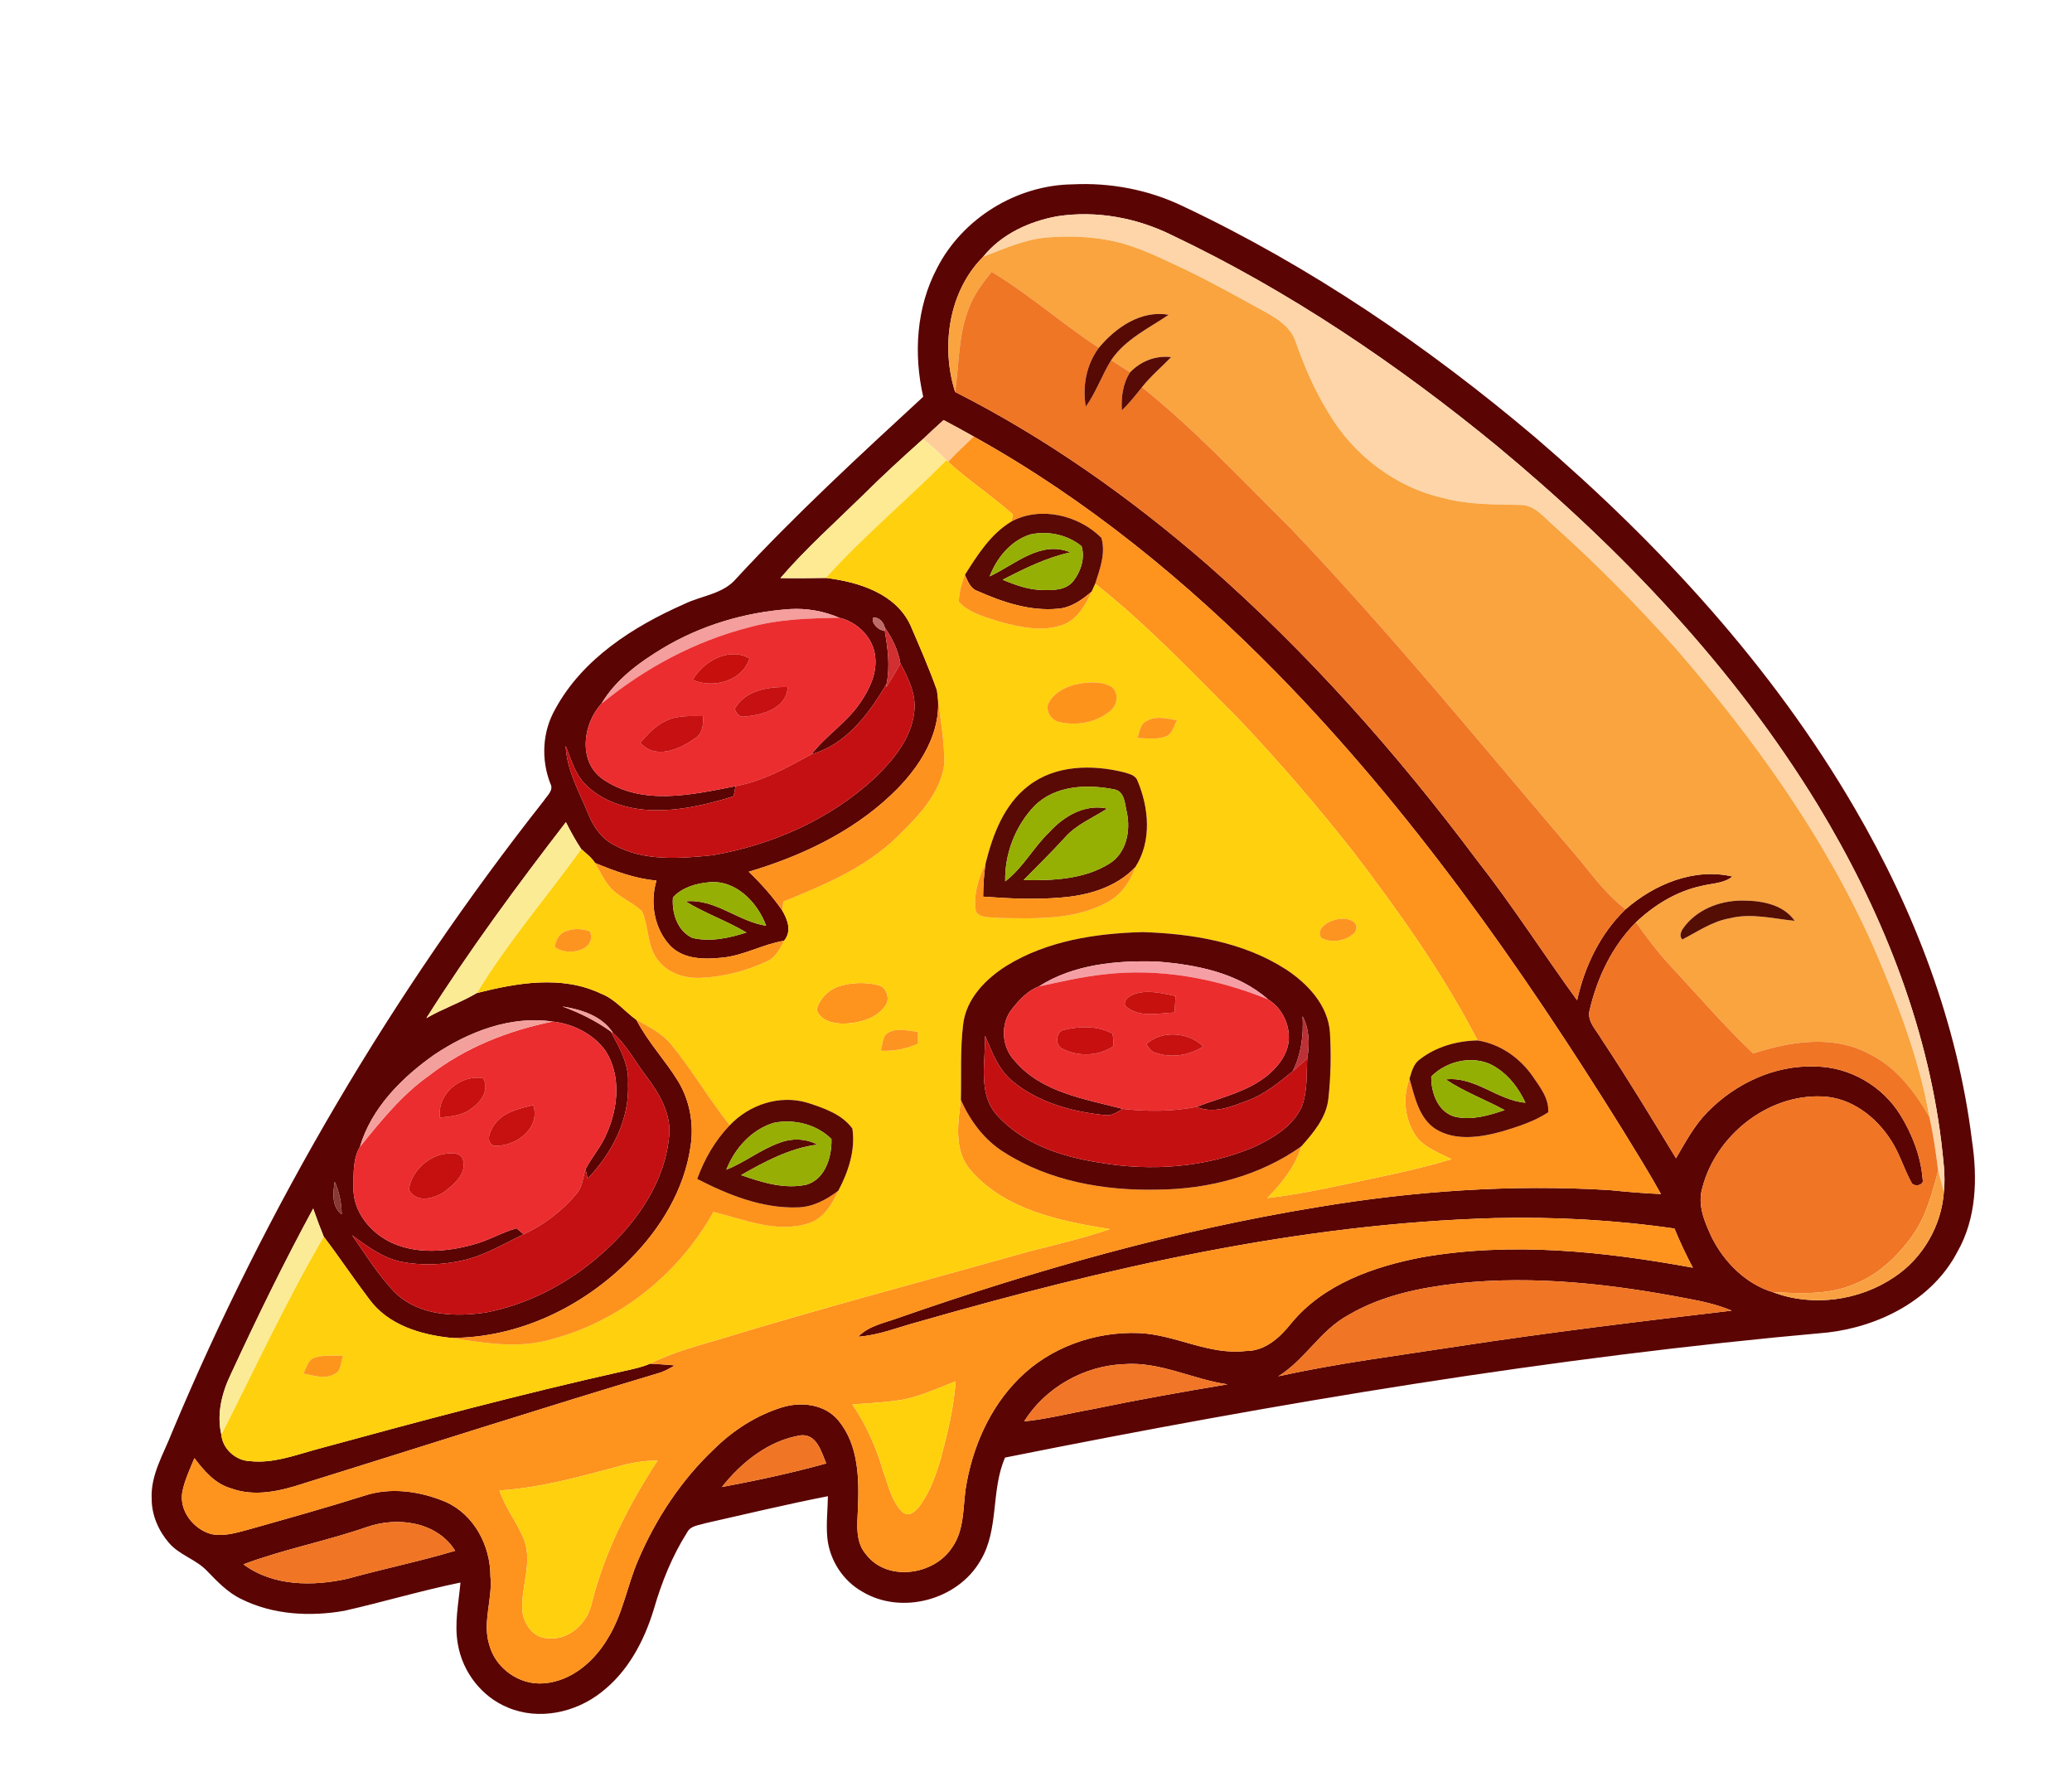<?xml version="1.0" encoding="UTF-8" ?>
<!DOCTYPE svg PUBLIC "-//W3C//DTD SVG 1.1//EN" "http://www.w3.org/Graphics/SVG/1.1/DTD/svg11.dtd">
<svg width="564pt" height="481pt" viewBox="0 0 564 481" version="1.1" xmlns="http://www.w3.org/2000/svg">
<g id="#ffa920ff">
</g>
<g id="#5a0403ff">
<path fill="#5a0403" opacity="1.00" d=" M 255.05 73.02 C 261.97 59.43 276.73 50.37 291.96 50.18 C 302.25 49.66 312.66 51.64 321.95 56.11 C 356.68 72.50 388.66 94.31 417.93 119.09 C 451.73 148.11 482.42 181.41 504.89 220.07 C 521.08 247.84 532.84 278.51 536.78 310.53 C 538.30 320.69 538.02 331.62 532.80 340.75 C 526.03 353.77 511.60 361.08 497.48 362.71 C 422.22 369.40 347.62 381.92 273.58 396.75 C 269.64 405.74 272.03 416.32 266.85 424.84 C 260.68 435.53 245.38 439.64 234.75 433.27 C 229.47 430.31 225.84 424.70 225.21 418.69 C 224.83 414.89 225.30 411.07 225.36 407.27 C 214.14 409.45 203.03 412.15 191.87 414.65 C 190.19 415.20 188.00 415.29 187.08 417.05 C 182.98 423.50 180.10 430.68 177.98 438.00 C 175.37 446.63 170.93 455.06 163.66 460.65 C 156.65 466.20 146.62 468.35 138.24 464.79 C 131.13 461.90 125.91 455.11 124.64 447.59 C 123.61 441.99 124.84 436.35 125.34 430.77 C 114.73 432.94 104.35 436.05 93.79 438.45 C 84.43 440.10 74.34 439.57 65.72 435.28 C 62.01 433.52 59.16 430.51 56.36 427.61 C 53.37 424.46 48.88 423.31 46.02 420.01 C 43.16 416.70 41.28 412.42 41.29 408.01 C 40.94 401.47 44.56 395.74 46.84 389.85 C 72.59 328.35 106.73 270.39 147.99 218.01 C 148.91 216.56 150.83 215.13 149.79 213.25 C 147.26 206.71 147.62 199.19 151.11 193.07 C 158.54 179.33 172.38 170.53 186.31 164.39 C 191.02 162.10 196.90 161.71 200.44 157.45 C 216.50 140.08 233.92 124.03 251.30 108.00 C 248.64 96.34 249.42 83.70 255.05 73.02 M 287.86 58.86 C 280.20 60.23 272.58 63.72 267.62 69.89 C 258.25 79.23 256.04 94.34 259.99 106.69 C 284.74 119.23 307.56 135.38 328.49 153.56 C 355.88 177.54 380.17 204.91 401.95 234.04 C 411.63 246.37 420.08 259.61 429.29 272.28 C 431.34 263.01 435.57 254.17 442.46 247.53 C 450.29 240.69 461.12 236.15 471.58 238.59 C 469.17 240.53 465.96 240.43 463.11 241.16 C 456.35 242.62 450.29 246.34 445.31 251.06 C 438.87 257.51 434.82 265.98 432.74 274.79 C 431.80 277.96 434.61 280.46 436.02 283.00 C 443.05 293.57 449.61 304.44 456.21 315.28 C 458.77 310.92 461.17 306.38 464.74 302.74 C 472.32 294.96 483.05 289.88 494.04 290.31 C 503.42 290.34 512.52 295.65 517.37 303.65 C 520.58 308.89 522.86 314.86 523.35 321.01 C 523.89 322.72 520.76 323.25 520.24 321.77 C 518.20 318.05 517.05 313.89 514.70 310.34 C 510.62 303.95 503.83 298.74 496.03 298.46 C 481.16 297.79 467.04 309.10 463.37 323.34 C 461.96 328.04 464.05 332.79 466.03 336.99 C 469.43 343.67 475.30 349.54 482.58 351.73 C 493.33 355.83 506.12 354.07 515.62 347.63 C 523.37 342.50 528.50 333.65 529.13 324.38 C 529.62 319.88 528.90 315.39 528.44 310.92 C 524.42 278.26 511.82 247.14 494.83 219.14 C 471.94 181.63 441.24 149.42 407.54 121.45 C 380.31 99.09 350.86 79.17 318.99 64.01 C 309.44 59.28 298.44 57.24 287.86 58.86 M 251.24 119.52 C 245.66 124.50 240.15 129.56 234.84 134.84 C 227.28 142.24 219.35 149.32 212.43 157.35 C 216.55 157.42 220.67 157.37 224.79 157.31 C 233.62 158.38 243.81 161.49 247.84 170.23 C 250.35 176.06 252.90 181.90 255.03 187.87 C 256.99 199.00 250.22 209.20 242.48 216.46 C 231.67 226.64 217.93 233.10 203.81 237.29 C 207.16 240.50 210.25 243.96 212.90 247.78 C 214.41 250.36 215.59 253.47 213.43 256.07 C 207.72 257.00 202.58 260.04 196.80 260.65 C 191.92 261.18 186.22 261.25 182.50 257.50 C 178.10 252.88 176.86 245.73 178.69 239.71 C 172.85 239.15 167.33 237.13 161.96 234.89 C 161.00 233.37 159.52 232.30 158.21 231.11 C 156.65 228.77 155.31 226.30 154.04 223.79 C 140.72 241.09 127.72 258.68 116.05 277.15 C 120.46 274.56 125.37 272.92 129.76 270.32 C 140.73 267.54 152.87 265.38 163.54 270.44 C 167.41 271.90 169.97 275.27 173.24 277.62 C 176.35 283.66 181.10 288.62 184.63 294.39 C 187.77 299.62 188.92 305.99 187.98 312.00 C 186.31 323.72 179.88 334.33 171.64 342.63 C 158.89 355.65 141.17 364.24 122.76 364.17 C 114.43 363.31 105.58 360.65 100.45 353.56 C 96.22 347.99 92.34 342.16 88.11 336.59 C 87.08 334.07 86.14 331.53 85.25 328.96 C 77.27 343.66 69.94 358.70 62.92 373.87 C 60.44 378.97 58.92 384.83 60.25 390.48 C 60.55 394.37 64.18 397.60 68.05 397.72 C 74.12 398.39 79.93 396.25 85.68 394.64 C 113.64 387.00 141.65 379.49 169.95 373.18 C 172.32 372.65 174.72 372.17 176.95 371.19 C 179.20 371.34 181.44 371.43 183.68 371.67 C 182.42 372.41 181.14 373.13 179.76 373.61 C 147.29 383.33 115.02 393.72 82.66 403.79 C 76.32 405.88 69.32 407.53 62.82 405.11 C 58.50 403.87 55.53 400.34 52.92 396.91 C 51.69 399.89 50.30 402.84 49.64 406.02 C 48.68 411.13 52.58 416.18 57.39 417.55 C 60.76 418.30 64.16 417.29 67.40 416.41 C 78.00 413.42 88.62 410.46 99.12 407.15 C 106.35 404.73 114.37 405.91 121.27 408.80 C 129.05 412.24 133.48 420.71 133.49 429.01 C 134.14 435.29 131.22 441.60 133.20 447.79 C 134.92 454.18 141.43 458.76 148.03 458.20 C 155.67 457.63 161.95 452.05 165.63 445.65 C 169.56 439.19 170.73 431.58 173.69 424.70 C 178.52 413.38 185.44 402.87 194.41 394.40 C 199.59 389.29 205.92 385.23 212.90 383.07 C 218.18 381.46 224.61 382.22 228.27 386.73 C 233.78 393.44 233.87 402.72 233.51 410.97 C 233.33 415.10 232.81 419.83 235.79 423.17 C 241.58 430.66 254.30 428.77 259.18 421.20 C 262.42 416.61 262.12 410.76 262.82 405.44 C 264.55 394.29 269.25 383.34 277.30 375.29 C 285.79 366.74 298.07 362.38 310.03 362.86 C 319.94 363.27 328.99 368.92 339.06 367.75 C 344.23 367.82 348.32 364.15 351.35 360.35 C 360.13 349.56 373.98 344.72 387.23 342.21 C 411.64 337.97 436.62 340.65 460.80 345.07 C 458.96 341.60 457.28 338.04 455.79 334.41 C 439.65 332.07 423.31 331.19 407.01 331.56 C 353.55 333.05 301.06 345.14 249.86 359.84 C 244.47 361.28 239.22 363.46 233.60 363.85 C 236.54 360.82 240.83 360.11 244.62 358.70 C 281.84 345.72 319.92 334.89 358.87 328.54 C 384.99 324.18 411.58 322.33 438.04 323.94 C 442.72 324.40 447.41 324.84 452.11 325.01 C 448.79 319.03 445.17 313.23 441.59 307.40 C 414.17 263.33 384.10 220.49 347.68 183.32 C 323.15 158.34 295.75 135.88 265.07 118.84 C 262.36 117.28 259.59 115.81 256.84 114.34 C 254.95 116.04 253.08 117.77 251.24 119.52 M 180.42 176.44 C 173.97 180.33 167.61 184.96 163.71 191.56 C 158.66 197.02 157.28 207.21 163.98 212.00 C 174.69 219.48 188.38 216.33 200.22 213.99 C 200.09 214.68 199.82 216.06 199.69 216.75 C 192.17 219.09 184.33 220.93 176.40 220.47 C 170.22 220.07 163.89 218.05 159.44 213.59 C 156.51 210.73 155.47 206.66 153.97 202.99 C 154.27 209.74 157.72 215.65 160.21 221.75 C 161.56 225.11 163.77 228.24 167.05 229.95 C 175.19 234.51 184.99 233.71 193.93 232.80 C 210.10 230.03 225.82 223.09 237.95 211.92 C 243.01 207.04 248.01 201.17 248.84 193.91 C 249.51 189.12 247.26 184.65 245.08 180.56 C 244.50 177.00 242.87 173.70 240.82 170.77 C 240.59 169.38 239.06 167.76 237.59 168.19 C 237.24 169.82 239.25 171.67 240.83 171.71 C 241.64 176.48 242.32 181.30 241.33 186.12 C 236.60 194.23 230.35 202.65 220.89 205.31 C 224.87 200.18 230.56 196.64 234.20 191.22 C 236.64 187.64 238.68 183.44 238.26 178.99 C 237.86 173.75 233.50 169.32 228.49 168.16 C 224.24 166.35 219.59 165.50 214.97 165.79 C 202.84 166.63 190.87 170.18 180.42 176.44 M 183.18 244.29 C 182.82 248.50 184.40 253.45 188.49 255.31 C 193.40 256.46 198.48 255.33 203.19 253.83 C 197.84 250.65 191.90 248.61 186.60 245.35 C 194.67 244.55 200.87 250.82 208.54 251.99 C 206.23 245.65 200.30 239.45 193.04 240.15 C 189.49 240.46 185.62 241.56 183.18 244.29 M 153.05 273.95 C 157.72 275.64 162.18 277.85 166.23 280.74 C 168.61 285.16 171.30 289.76 170.95 294.98 C 171.41 304.74 166.53 313.93 159.96 320.84 C 159.81 320.20 159.53 318.91 159.38 318.26 C 161.16 314.84 163.83 311.92 165.25 308.29 C 168.29 301.37 169.06 292.69 164.86 286.08 C 161.55 281.46 155.98 278.66 150.40 278.07 C 138.98 276.39 127.52 280.85 118.16 287.13 C 109.37 293.34 101.10 301.58 97.98 312.15 C 96.04 315.39 96.26 319.41 96.21 323.05 C 95.97 329.74 100.84 335.62 106.69 338.31 C 113.57 341.43 121.56 340.76 128.68 338.81 C 132.82 337.77 136.51 335.47 140.61 334.34 C 141.09 334.75 142.05 335.57 142.53 335.98 C 137.13 338.56 131.92 341.75 126.02 343.07 C 120.57 344.30 114.85 344.54 109.36 343.48 C 104.23 342.47 99.98 339.25 95.85 336.25 C 99.66 341.68 103.15 347.44 107.86 352.16 C 114.37 358.19 123.96 358.49 132.26 357.26 C 143.17 355.18 153.39 349.97 161.91 342.91 C 172.20 334.38 180.97 322.69 182.17 309.00 C 182.66 303.00 179.43 297.63 175.98 293.02 C 172.92 289.10 170.64 284.49 166.87 281.18 C 163.86 276.50 158.25 274.80 153.05 273.95 M 91.10 321.65 C 90.64 324.79 90.22 328.33 93.01 330.56 C 92.99 327.48 92.36 324.45 91.10 321.65 M 366.99 357.98 C 359.42 362.08 355.24 370.12 347.96 374.63 C 364.09 371.07 380.52 369.01 396.83 366.48 C 421.61 362.69 446.50 359.67 471.39 356.76 C 467.56 355.16 463.50 354.23 459.43 353.49 C 438.94 349.54 417.92 347.11 397.07 349.30 C 386.67 350.48 376.11 352.59 366.99 357.98 M 278.78 386.91 C 285.12 386.26 291.31 384.65 297.57 383.54 C 309.70 381.02 321.90 378.85 334.12 376.82 C 324.62 375.46 315.72 370.56 305.94 371.32 C 295.11 371.75 284.54 377.67 278.78 386.91 M 196.50 404.77 C 206.04 402.98 215.55 400.95 224.90 398.35 C 223.57 395.22 222.37 390.32 218.00 390.69 C 209.28 392.07 201.86 397.99 196.50 404.77 M 99.78 415.69 C 88.74 419.51 77.20 421.72 66.26 425.81 C 74.35 431.83 85.21 431.83 94.65 429.72 C 104.36 427.02 114.25 425.01 123.90 422.12 C 118.89 414.14 108.09 412.75 99.78 415.69 Z" />
</g>
<g id="#fdd5a9ff">
<path fill="#fdd5a9" opacity="1.00" d=" M 287.86 58.86 C 298.44 57.24 309.44 59.28 318.99 64.01 C 350.86 79.17 380.31 99.09 407.54 121.45 C 441.24 149.42 471.94 181.63 494.83 219.14 C 511.82 247.14 524.42 278.26 528.44 310.92 C 528.90 315.39 529.62 319.88 529.13 324.38 C 528.63 322.45 528.03 320.55 527.56 318.63 C 526.96 313.73 526.26 308.84 525.17 304.03 C 522.33 287.79 516.27 272.36 509.77 257.30 C 496.54 227.69 477.43 201.14 456.30 176.70 C 445.78 164.92 434.68 153.63 422.91 143.10 C 420.27 140.82 417.81 137.50 414.00 137.45 C 407.06 137.26 400.02 137.47 393.24 135.65 C 380.02 132.79 368.44 123.96 361.61 112.36 C 357.90 106.39 355.11 99.92 352.77 93.30 C 351.62 89.41 348.19 87.02 344.83 85.16 C 337.70 81.25 330.62 77.25 323.31 73.70 C 316.80 70.68 310.35 67.30 303.30 65.70 C 297.30 64.36 291.08 64.17 284.96 64.65 C 278.87 65.15 273.26 67.76 267.62 69.89 C 272.58 63.72 280.20 60.23 287.86 58.86 Z" />
</g>
<g id="#f9a43fff">
<path fill="#f9a43f" opacity="1.00" d=" M 267.62 69.89 C 273.26 67.76 278.87 65.15 284.96 64.65 C 291.08 64.17 297.30 64.36 303.30 65.70 C 310.35 67.30 316.80 70.68 323.31 73.70 C 330.62 77.25 337.70 81.25 344.83 85.16 C 348.19 87.02 351.62 89.41 352.77 93.30 C 355.11 99.92 357.90 106.39 361.61 112.36 C 368.44 123.96 380.02 132.79 393.24 135.65 C 400.02 137.47 407.06 137.26 414.00 137.45 C 417.81 137.50 420.27 140.82 422.91 143.10 C 434.68 153.63 445.78 164.92 456.30 176.70 C 477.43 201.14 496.54 227.69 509.77 257.30 C 516.27 272.36 522.33 287.79 525.17 304.03 C 521.22 297.19 516.25 290.54 508.99 286.98 C 499.17 281.57 487.40 283.45 477.22 286.75 C 469.33 279.31 462.28 271.05 454.88 263.12 C 451.38 259.36 448.25 255.27 445.31 251.06 C 450.29 246.34 456.35 242.62 463.11 241.16 C 465.96 240.43 469.17 240.53 471.58 238.59 C 461.12 236.15 450.29 240.69 442.46 247.53 C 437.78 243.85 434.07 239.19 430.42 234.55 C 404.17 203.86 378.70 172.45 350.77 143.25 C 337.74 130.36 325.17 116.87 310.85 105.39 C 313.21 102.40 316.15 99.94 318.79 97.21 C 314.57 96.72 310.54 98.31 307.61 101.34 C 305.88 100.25 304.16 99.15 302.46 98.04 C 306.30 92.35 312.61 89.41 318.12 85.68 C 310.56 84.37 303.71 89.14 299.10 94.67 C 289.13 88.13 280.16 80.16 269.93 73.98 C 267.51 77.01 265.10 80.13 263.75 83.80 C 260.82 91.08 261.09 99.04 259.99 106.69 C 256.04 94.34 258.25 79.23 267.62 69.89 M 458.78 251.86 C 457.93 252.91 456.79 254.48 457.92 255.74 C 462.12 253.57 466.11 250.76 470.87 249.95 C 476.73 248.48 482.66 250.07 488.51 250.65 C 485.54 246.35 479.93 245.22 475.03 245.15 C 469.00 244.94 462.67 247.09 458.78 251.86 Z" />
</g>
<g id="#ef7625ff">
<path fill="#ef7625" opacity="1.00" d=" M 269.93 73.98 C 280.16 80.16 289.13 88.13 299.10 94.67 C 295.69 99.26 294.60 105.12 295.55 110.71 C 298.36 106.77 299.93 102.15 302.46 98.04 C 304.16 99.15 305.88 100.25 307.61 101.34 C 305.62 104.42 305.16 108.12 305.36 111.72 C 307.37 109.78 309.12 107.59 310.85 105.39 C 325.17 116.87 337.74 130.36 350.77 143.25 C 378.70 172.45 404.17 203.86 430.42 234.55 C 434.07 239.19 437.78 243.85 442.46 247.53 C 435.57 254.17 431.34 263.01 429.29 272.28 C 420.08 259.61 411.63 246.37 401.95 234.04 C 380.17 204.91 355.88 177.54 328.49 153.56 C 307.56 135.38 284.74 119.23 259.99 106.69 C 261.09 99.04 260.82 91.08 263.75 83.80 C 265.10 80.13 267.51 77.01 269.93 73.98 Z" />
</g>
<g id="#570a04ff">
<path fill="#570a04" opacity="1.00" d=" M 299.10 94.67 C 303.71 89.14 310.56 84.37 318.12 85.68 C 312.61 89.41 306.30 92.35 302.46 98.04 C 299.93 102.15 298.36 106.77 295.55 110.71 C 294.60 105.12 295.69 99.26 299.10 94.67 Z" />
</g>
<g id="#580a06ff">
<path fill="#580a06" opacity="1.00" d=" M 307.61 101.34 C 310.54 98.31 314.57 96.72 318.79 97.21 C 316.15 99.94 313.21 102.40 310.85 105.39 C 309.12 107.59 307.37 109.78 305.36 111.72 C 305.16 108.12 305.62 104.42 307.61 101.34 Z" />
</g>
<g id="#fecd99ff">
<path fill="#fecd99" opacity="1.00" d=" M 251.24 119.52 C 253.08 117.77 254.95 116.04 256.84 114.34 C 259.59 115.81 262.36 117.28 265.07 118.84 C 262.68 121.08 260.33 123.35 258.07 125.71 L 257.62 125.27 C 255.63 123.21 253.50 121.28 251.24 119.52 Z" />
</g>
<g id="#fe931eff">
<path fill="#fe931e" opacity="1.00" d=" M 265.07 118.84 C 295.75 135.88 323.15 158.34 347.68 183.32 C 384.10 220.49 414.17 263.33 441.59 307.40 C 445.17 313.23 448.79 319.03 452.11 325.01 C 447.41 324.84 442.72 324.40 438.04 323.94 C 411.58 322.33 384.99 324.18 358.87 328.54 C 319.92 334.89 281.84 345.72 244.62 358.70 C 240.83 360.11 236.54 360.82 233.60 363.85 C 239.22 363.46 244.47 361.28 249.86 359.84 C 301.06 345.14 353.55 333.05 407.01 331.56 C 423.31 331.19 439.65 332.07 455.79 334.41 C 457.28 338.04 458.96 341.60 460.80 345.07 C 436.62 340.65 411.64 337.97 387.23 342.21 C 373.98 344.72 360.13 349.56 351.35 360.35 C 348.32 364.15 344.23 367.82 339.06 367.75 C 328.99 368.92 319.94 363.27 310.03 362.86 C 298.07 362.38 285.79 366.74 277.30 375.29 C 269.25 383.34 264.55 394.29 262.82 405.44 C 262.12 410.76 262.42 416.61 259.18 421.20 C 254.30 428.77 241.58 430.66 235.79 423.17 C 232.81 419.83 233.33 415.10 233.51 410.97 C 233.87 402.72 233.78 393.44 228.27 386.73 C 224.61 382.22 218.18 381.46 212.90 383.07 C 205.92 385.23 199.59 389.29 194.41 394.40 C 185.44 402.87 178.52 413.38 173.69 424.70 C 170.73 431.58 169.56 439.19 165.63 445.65 C 161.95 452.05 155.67 457.63 148.03 458.20 C 141.43 458.76 134.92 454.18 133.20 447.79 C 131.22 441.60 134.14 435.29 133.49 429.01 C 133.48 420.71 129.05 412.24 121.27 408.80 C 114.37 405.91 106.35 404.73 99.12 407.15 C 88.62 410.46 78.00 413.42 67.40 416.41 C 64.16 417.29 60.76 418.30 57.39 417.55 C 52.58 416.18 48.68 411.13 49.64 406.02 C 50.30 402.84 51.69 399.89 52.92 396.91 C 55.53 400.34 58.50 403.87 62.82 405.11 C 69.32 407.53 76.32 405.88 82.66 403.79 C 115.02 393.72 147.29 383.33 179.76 373.61 C 181.14 373.13 182.42 372.41 183.68 371.67 C 181.44 371.43 179.20 371.34 176.95 371.19 C 182.88 368.21 189.29 366.47 195.63 364.62 C 223.48 356.09 251.65 348.67 279.68 340.76 C 287.19 338.82 294.77 337.07 302.12 334.57 C 288.66 332.41 273.75 329.44 264.34 318.68 C 259.56 313.40 260.73 305.88 261.55 299.43 C 264.12 305.12 267.96 310.35 273.34 313.67 C 285.64 321.53 300.62 324.15 315.03 323.82 C 328.84 323.73 342.88 320.11 354.23 312.04 C 352.56 317.57 348.92 322.07 344.94 326.12 C 355.76 324.86 366.36 322.27 377.02 320.06 C 383.11 318.79 389.17 317.32 395.14 315.53 C 391.97 313.92 388.45 312.67 386.00 310.00 C 382.40 305.43 381.61 299.01 383.67 293.61 C 385.08 298.49 386.16 304.25 390.70 307.28 C 396.17 310.69 403.05 309.59 408.94 307.96 C 413.24 306.66 417.62 305.26 421.42 302.78 C 421.71 299.00 419.13 295.82 417.13 292.87 C 413.62 287.88 408.28 284.15 402.19 283.21 C 392.89 265.10 380.98 248.47 368.70 232.29 C 358.78 219.64 348.28 207.44 337.23 195.77 C 324.58 183.08 312.22 170.00 298.11 158.89 C 299.40 154.93 301.04 150.52 299.79 146.38 C 293.59 140.22 283.23 137.69 275.28 141.97 C 275.40 141.50 275.62 140.56 275.74 140.08 C 270.08 135.01 263.68 130.83 258.07 125.71 C 260.33 123.35 262.68 121.08 265.07 118.84 M 245.00 381.11 C 240.70 381.80 236.34 381.93 232.01 382.30 C 235.85 387.86 238.54 394.10 240.43 400.57 C 241.82 404.32 242.65 408.59 245.57 411.52 C 247.47 413.25 249.49 411.13 250.59 409.58 C 253.23 405.83 254.79 401.45 256.07 397.08 C 257.93 390.17 259.63 383.17 260.13 376.01 C 255.15 377.89 250.29 380.24 245.00 381.11 M 168.19 399.20 C 157.59 402.04 146.96 405.02 135.95 405.69 C 137.56 410.56 140.91 414.58 142.74 419.34 C 144.97 425.72 141.64 432.29 142.21 438.79 C 142.71 442.26 145.25 445.90 149.09 445.92 C 154.97 446.60 160.03 441.71 161.13 436.19 C 164.62 422.32 171.21 409.48 179.00 397.56 C 175.33 397.56 171.70 398.18 168.19 399.20 Z" />
<path fill="#fe931e" opacity="1.00" d=" M 228.37 268.47 C 231.73 267.44 235.40 267.29 238.83 268.09 C 241.31 268.52 242.49 271.95 240.91 273.88 C 238.45 277.27 233.99 278.45 230.00 278.63 C 227.09 278.67 223.33 278.02 222.30 274.84 C 223.05 271.86 225.49 269.45 228.37 268.47 Z" />
</g>
<g id="#fdea93ff">
<path fill="#fdea93" opacity="1.00" d=" M 234.84 134.84 C 240.15 129.56 245.66 124.50 251.24 119.52 C 253.50 121.28 255.63 123.21 257.62 125.27 C 246.86 136.13 235.04 145.94 224.79 157.31 C 220.67 157.37 216.55 157.42 212.43 157.35 C 219.35 149.32 227.28 142.24 234.84 134.84 Z" />
</g>
<g id="#ffd00eff">
<path fill="#ffd00e" opacity="1.00" d=" M 257.62 125.27 L 258.07 125.71 C 263.68 130.83 270.08 135.01 275.74 140.08 C 275.62 140.56 275.40 141.50 275.28 141.97 C 269.65 145.37 266.08 151.05 262.65 156.47 C 261.76 158.82 261.06 161.29 260.99 163.81 C 263.83 166.84 268.03 167.92 271.85 169.16 C 277.43 170.68 283.54 172.11 289.19 170.12 C 293.24 168.68 295.46 164.73 297.14 161.03 C 297.38 160.50 297.87 159.43 298.11 158.89 C 312.22 170.00 324.58 183.08 337.23 195.77 C 348.28 207.44 358.78 219.64 368.70 232.29 C 380.98 248.47 392.89 265.10 402.19 283.21 C 396.58 283.31 390.89 284.91 386.43 288.39 C 384.74 289.61 384.25 291.73 383.67 293.61 C 381.61 299.01 382.40 305.43 386.00 310.00 C 388.45 312.67 391.97 313.92 395.14 315.53 C 389.17 317.32 383.11 318.79 377.02 320.06 C 366.36 322.27 355.76 324.86 344.94 326.12 C 348.92 322.07 352.56 317.57 354.23 312.04 C 357.56 308.27 361.09 304.15 361.60 298.92 C 362.25 292.98 362.36 286.96 362.01 280.99 C 361.46 273.61 355.97 267.78 350.07 263.89 C 338.52 256.44 324.51 254.13 310.99 253.72 C 298.22 254.06 284.98 256.09 273.94 262.91 C 268.25 266.51 262.93 271.94 262.16 278.94 C 261.34 285.73 261.71 292.60 261.55 299.43 C 260.73 305.88 259.56 313.40 264.34 318.68 C 273.75 329.44 288.66 332.41 302.12 334.57 C 294.77 337.07 287.19 338.82 279.68 340.76 C 251.65 348.67 223.48 356.09 195.63 364.62 C 189.29 366.47 182.88 368.21 176.95 371.19 C 174.72 372.17 172.32 372.65 169.95 373.18 C 141.65 379.49 113.64 387.00 85.68 394.64 C 79.93 396.25 74.12 398.39 68.05 397.72 C 64.18 397.60 60.55 394.37 60.25 390.48 C 69.40 372.45 77.91 354.07 88.11 336.59 C 92.34 342.16 96.22 347.99 100.45 353.56 C 105.58 360.65 114.43 363.31 122.76 364.17 C 131.09 365.44 139.67 366.99 148.04 365.08 C 167.54 360.60 184.50 347.31 194.19 329.88 C 202.55 331.92 211.33 335.76 219.99 333.01 C 224.18 331.78 226.47 327.80 228.20 324.10 C 230.92 318.96 232.90 313.05 232.01 307.18 C 229.17 303.27 224.20 301.60 219.77 300.17 C 212.23 297.92 203.96 300.67 198.64 306.30 C 192.99 299.20 188.44 291.30 182.68 284.29 C 180.22 281.22 176.60 279.50 173.24 277.62 C 169.97 275.27 167.41 271.90 163.54 270.44 C 152.87 265.38 140.73 267.54 129.76 270.32 C 138.17 256.51 148.75 244.19 158.21 231.11 C 159.52 232.30 161.00 233.37 161.96 234.89 C 163.35 237.20 164.47 239.71 166.28 241.74 C 168.72 244.35 172.23 245.60 174.79 248.08 C 176.71 252.45 176.06 257.86 179.34 261.64 C 182.11 265.09 186.71 266.42 191.00 266.16 C 197.11 265.84 203.19 264.30 208.72 261.68 C 211.11 260.66 212.31 258.25 213.43 256.07 C 215.59 253.47 214.41 250.36 212.90 247.78 C 212.98 247.19 213.15 246.00 213.23 245.41 C 224.17 240.97 235.35 236.30 243.99 227.99 C 249.68 222.42 256.00 216.15 257.04 207.87 C 257.08 201.17 255.75 194.53 255.03 187.87 C 252.90 181.90 250.35 176.06 247.84 170.23 C 243.81 161.49 233.62 158.38 224.79 157.31 C 235.04 145.94 246.86 136.13 257.62 125.27 M 292.34 186.41 C 289.34 187.25 286.19 189.06 285.11 192.15 C 284.97 194.15 286.34 196.15 288.35 196.54 C 293.13 197.64 298.63 196.68 302.36 193.37 C 304.34 191.76 304.63 188.16 302.26 186.76 C 299.20 185.26 295.56 185.65 292.34 186.41 M 312.25 196.19 C 310.31 196.94 310.22 199.25 309.59 200.92 C 312.19 200.93 314.94 201.39 317.44 200.45 C 319.19 199.69 319.53 197.56 320.40 196.06 C 317.73 195.64 314.77 194.72 312.25 196.19 M 279.91 213.93 C 273.28 219.01 270.23 227.20 268.28 235.03 C 266.32 239.10 264.83 243.75 265.68 248.28 C 267.16 250.10 269.86 249.56 271.94 249.88 C 281.63 250.03 292.00 250.50 300.86 245.89 C 304.91 243.98 307.60 240.19 309.03 236.04 C 313.58 228.95 312.75 219.87 309.59 212.42 C 309.00 210.94 307.22 210.62 305.88 210.20 C 297.24 208.07 287.20 208.22 279.91 213.93 M 363.39 250.39 C 361.34 250.81 358.05 252.95 359.66 255.31 C 362.61 256.87 366.62 256.13 368.90 253.70 C 370.48 250.19 365.75 249.64 363.39 250.39 M 154.37 253.38 C 152.30 253.85 151.27 255.84 151.00 257.77 C 154.23 260.44 162.60 258.86 160.58 253.51 C 158.59 252.81 156.37 252.65 154.37 253.38 M 228.37 268.47 C 225.49 269.45 223.05 271.86 222.30 274.84 C 223.33 278.02 227.09 278.67 230.00 278.63 C 233.99 278.45 238.45 277.27 240.91 273.88 C 242.49 271.95 241.31 268.52 238.83 268.09 C 235.40 267.29 231.73 267.44 228.37 268.47 M 242.00 280.98 C 240.07 281.83 240.36 284.32 239.71 286.00 C 243.22 286.19 246.69 285.53 249.89 284.07 C 249.87 283.26 249.84 281.65 249.83 280.84 C 247.25 280.64 244.44 279.76 242.00 280.98 M 85.57 369.57 C 83.74 370.21 83.44 372.40 82.55 373.88 C 85.30 374.38 88.37 375.54 91.02 374.03 C 92.98 373.23 92.72 370.72 93.38 369.05 C 90.78 369.07 88.08 368.73 85.57 369.57 Z" />
</g>
<g id="#5a0904ff">
<path fill="#5a0904" opacity="1.00" d=" M 275.28 141.97 C 283.23 137.69 293.59 140.22 299.79 146.38 C 301.04 150.52 299.40 154.93 298.11 158.89 C 297.87 159.43 297.38 160.50 297.14 161.03 C 294.51 163.30 291.49 165.45 287.92 165.70 C 280.35 166.41 272.93 163.92 266.12 160.89 C 264.13 160.23 263.42 158.20 262.65 156.47 C 266.08 151.05 269.65 145.37 275.28 141.97 M 280.38 145.50 C 275.11 147.20 271.31 151.86 269.38 156.90 C 276.24 153.71 283.26 146.96 291.36 150.36 C 284.81 151.77 278.83 154.79 272.91 157.80 C 276.44 159.27 280.12 160.61 284.00 160.61 C 286.86 160.70 290.25 160.61 292.18 158.14 C 294.19 155.56 295.42 151.83 294.39 148.66 C 290.54 145.53 285.18 144.40 280.38 145.50 Z" />
</g>
<g id="#95af04ff">
<path fill="#95af04" opacity="1.00" d=" M 280.38 145.50 C 285.18 144.40 290.54 145.53 294.39 148.66 C 295.42 151.83 294.19 155.56 292.18 158.14 C 290.25 160.61 286.86 160.70 284.00 160.61 C 280.12 160.61 276.44 159.27 272.91 157.80 C 278.83 154.79 284.81 151.77 291.36 150.36 C 283.26 146.96 276.24 153.71 269.38 156.90 C 271.31 151.86 275.11 147.20 280.38 145.50 Z" />
<path fill="#95af04" opacity="1.00" d=" M 183.18 244.29 C 185.62 241.56 189.49 240.46 193.04 240.15 C 200.30 239.45 206.23 245.65 208.54 251.99 C 200.87 250.82 194.67 244.55 186.60 245.35 C 191.90 248.61 197.84 250.65 203.19 253.83 C 198.48 255.33 193.40 256.46 188.49 255.31 C 184.40 253.45 182.82 248.50 183.18 244.29 Z" />
</g>
<g id="#fd931eff">
<path fill="#fd931e" opacity="1.00" d=" M 260.99 163.81 C 261.06 161.29 261.76 158.82 262.65 156.47 C 263.42 158.20 264.13 160.23 266.12 160.89 C 272.93 163.92 280.35 166.41 287.92 165.70 C 291.49 165.45 294.51 163.30 297.14 161.03 C 295.46 164.73 293.24 168.68 289.19 170.12 C 283.54 172.11 277.43 170.68 271.85 169.16 C 268.03 167.92 263.83 166.84 260.99 163.81 Z" />
</g>
<g id="#f49e9dff">
<path fill="#f49e9d" opacity="1.00" d=" M 180.42 176.44 C 190.87 170.18 202.84 166.63 214.97 165.79 C 219.59 165.50 224.24 166.35 228.49 168.16 C 220.27 168.29 211.94 168.52 203.96 170.75 C 189.17 174.52 175.48 181.89 163.71 191.56 C 167.61 184.96 173.97 180.33 180.42 176.44 Z" />
</g>
<g id="#eb2d2fff">
<path fill="#eb2d2f" opacity="1.00" d=" M 228.49 168.16 C 233.50 169.32 237.86 173.75 238.26 178.99 C 238.68 183.44 236.64 187.64 234.20 191.22 C 230.56 196.64 224.87 200.18 220.89 205.31 C 214.32 208.88 207.67 212.66 200.22 213.99 C 188.38 216.33 174.69 219.48 163.98 212.00 C 157.28 207.21 158.66 197.02 163.71 191.56 C 175.48 181.89 189.17 174.52 203.96 170.75 C 211.94 168.52 220.27 168.29 228.49 168.16 M 188.54 185.07 C 194.09 187.52 202.08 185.41 204.02 179.22 C 198.43 176.02 191.48 179.97 188.54 185.07 M 199.98 192.98 C 200.49 194.30 201.44 195.44 203.01 195.00 C 207.74 194.61 214.15 192.73 214.40 187.02 C 209.12 186.91 202.77 187.89 199.98 192.98 M 181.26 196.22 C 178.43 197.49 176.34 199.86 174.29 202.11 C 178.19 206.87 184.97 204.03 189.07 201.04 C 191.31 199.78 191.44 197.20 191.41 194.92 C 188.01 194.93 184.40 194.65 181.26 196.22 Z" />
<path fill="#eb2d2f" opacity="1.00" d=" M 150.40 278.07 C 155.98 278.66 161.55 281.46 164.86 286.08 C 169.06 292.69 168.29 301.37 165.25 308.29 C 163.83 311.92 161.16 314.84 159.38 318.26 L 159.20 318.81 C 158.68 320.89 158.44 323.15 157.01 324.86 C 153.09 329.57 148.09 333.39 142.53 335.98 C 142.05 335.57 141.09 334.75 140.61 334.34 C 136.51 335.47 132.82 337.77 128.68 338.81 C 121.56 340.76 113.57 341.43 106.69 338.31 C 100.84 335.62 95.97 329.74 96.21 323.05 C 96.26 319.41 96.04 315.39 97.98 312.15 C 103.65 305.15 109.36 298.02 116.79 292.76 C 126.59 285.16 138.31 280.53 150.40 278.07 M 119.73 304.21 C 122.77 303.88 126.09 303.66 128.53 301.57 C 131.07 299.82 133.25 296.54 131.49 293.48 C 125.34 292.44 118.94 297.78 119.73 304.21 M 134.41 306.36 C 133.38 307.90 132.07 310.76 134.34 311.85 C 140.07 312.36 147.30 307.17 145.14 300.82 C 141.23 301.76 136.77 302.74 134.41 306.36 M 119.44 314.44 C 115.35 315.84 111.87 319.47 111.30 323.84 C 113.26 327.66 118.45 326.30 121.22 324.20 C 123.66 322.30 126.80 319.64 126.12 316.19 C 125.78 313.08 121.59 313.87 119.44 314.44 Z" />
</g>
<g id="#be6a67ff">
<path fill="#be6a67" opacity="1.00" d=" M 237.59 168.19 C 239.06 167.76 240.59 169.38 240.82 170.77 C 240.82 171.00 240.83 171.47 240.83 171.71 C 239.25 171.67 237.24 169.82 237.59 168.19 Z" />
</g>
<g id="#d12f32ff">
<path fill="#d12f32" opacity="1.00" d=" M 240.82 170.77 C 242.87 173.70 244.50 177.00 245.08 180.56 C 243.92 182.80 242.58 184.95 241.22 187.08 L 241.33 186.12 C 242.32 181.30 241.64 176.48 240.83 171.71 C 240.83 171.47 240.82 171.00 240.82 170.77 Z" />
</g>
<g id="#c7100eff">
<path fill="#c7100e" opacity="1.00" d=" M 188.54 185.07 C 191.48 179.97 198.43 176.02 204.02 179.22 C 202.08 185.41 194.09 187.52 188.54 185.07 Z" />
</g>
<g id="#c41012ff">
<path fill="#c41012" opacity="1.00" d=" M 241.22 187.08 C 242.58 184.95 243.92 182.80 245.08 180.56 C 247.26 184.65 249.51 189.12 248.84 193.91 C 248.01 201.17 243.01 207.04 237.95 211.92 C 225.82 223.09 210.10 230.03 193.93 232.80 C 184.99 233.71 175.19 234.51 167.05 229.95 C 163.77 228.24 161.56 225.11 160.21 221.75 C 157.72 215.65 154.27 209.74 153.97 202.99 C 155.47 206.66 156.51 210.73 159.44 213.59 C 163.89 218.05 170.22 220.07 176.40 220.47 C 184.33 220.93 192.17 219.09 199.69 216.75 C 199.82 216.06 200.09 214.68 200.22 213.99 C 207.67 212.66 214.32 208.88 220.89 205.31 C 230.35 202.65 236.60 194.23 241.33 186.12 L 241.22 187.08 Z" />
<path fill="#c41012" opacity="1.00" d=" M 166.23 280.74 L 166.87 281.18 C 170.64 284.49 172.92 289.10 175.98 293.02 C 179.43 297.63 182.66 303.00 182.17 309.00 C 180.97 322.69 172.20 334.38 161.91 342.91 C 153.39 349.97 143.17 355.18 132.26 357.26 C 123.96 358.49 114.37 358.19 107.86 352.16 C 103.15 347.44 99.66 341.68 95.85 336.25 C 99.98 339.25 104.23 342.47 109.36 343.48 C 114.85 344.54 120.57 344.30 126.02 343.07 C 131.92 341.75 137.13 338.56 142.53 335.98 C 148.09 333.39 153.09 329.57 157.01 324.86 C 158.44 323.15 158.68 320.89 159.20 318.81 L 159.38 318.26 C 159.53 318.91 159.81 320.20 159.96 320.84 C 166.53 313.93 171.41 304.74 170.95 294.98 C 171.30 289.76 168.61 285.16 166.23 280.74 Z" />
</g>
<g id="#fe931cff">
<path fill="#fe931c" opacity="1.00" d=" M 292.34 186.41 C 295.56 185.65 299.20 185.26 302.26 186.76 C 304.63 188.16 304.34 191.76 302.36 193.37 C 298.63 196.68 293.13 197.64 288.35 196.54 C 286.34 196.15 284.97 194.15 285.11 192.15 C 286.19 189.06 289.34 187.25 292.34 186.41 Z" />
</g>
<g id="#c61012ff">
<path fill="#c61012" opacity="1.00" d=" M 199.98 192.98 C 202.77 187.89 209.12 186.91 214.40 187.02 C 214.15 192.73 207.74 194.61 203.01 195.00 C 201.44 195.44 200.49 194.30 199.98 192.98 Z" />
</g>
<g id="#fd921eff">
<path fill="#fd921e" opacity="1.00" d=" M 255.03 187.87 C 255.75 194.53 257.08 201.17 257.04 207.87 C 256.00 216.15 249.68 222.42 243.99 227.99 C 235.35 236.30 224.17 240.97 213.23 245.41 C 213.15 246.00 212.98 247.19 212.90 247.78 C 210.25 243.96 207.16 240.50 203.81 237.29 C 217.93 233.10 231.67 226.64 242.48 216.46 C 250.22 209.20 256.99 199.00 255.03 187.87 Z" />
</g>
<g id="#c61011ff">
<path fill="#c61011" opacity="1.00" d=" M 181.26 196.22 C 184.40 194.65 188.01 194.93 191.41 194.92 C 191.44 197.20 191.31 199.78 189.07 201.04 C 184.97 204.03 178.19 206.87 174.29 202.11 C 176.34 199.86 178.43 197.49 181.26 196.22 Z" />
</g>
<g id="#fe941fff">
<path fill="#fe941f" opacity="1.00" d=" M 312.25 196.19 C 314.77 194.72 317.73 195.64 320.40 196.06 C 319.53 197.56 319.19 199.69 317.44 200.45 C 314.94 201.39 312.19 200.93 309.59 200.92 C 310.22 199.25 310.31 196.94 312.25 196.19 Z" />
</g>
<g id="#5a0a04ff">
<path fill="#5a0a04" opacity="1.00" d=" M 279.91 213.93 C 287.20 208.22 297.24 208.07 305.88 210.20 C 307.22 210.62 309.00 210.94 309.59 212.42 C 312.75 219.87 313.58 228.95 309.03 236.04 C 303.87 241.50 296.31 243.71 289.02 244.30 C 281.89 244.92 274.73 244.60 267.61 244.06 C 267.65 241.04 267.80 238.02 268.28 235.03 C 270.23 227.20 273.28 219.01 279.91 213.93 M 281.48 219.48 C 276.36 224.89 273.44 232.46 273.62 239.91 C 278.43 236.26 281.25 230.72 285.57 226.57 C 289.54 222.19 295.26 218.77 301.40 220.09 C 297.52 222.62 293.06 224.38 289.92 227.92 C 286.28 231.92 282.41 235.70 278.62 239.56 C 286.55 239.71 295.10 239.39 302.01 235.06 C 306.60 232.19 307.79 226.19 306.74 221.20 C 306.17 218.91 306.20 215.40 303.29 214.87 C 295.89 213.40 287.10 213.74 281.48 219.48 Z" />
</g>
<g id="#95af03ff">
<path fill="#95af03" opacity="1.00" d=" M 281.48 219.48 C 287.10 213.74 295.89 213.40 303.29 214.87 C 306.20 215.40 306.17 218.91 306.74 221.20 C 307.79 226.19 306.60 232.19 302.01 235.06 C 295.10 239.39 286.55 239.71 278.62 239.56 C 282.41 235.70 286.28 231.92 289.92 227.92 C 293.06 224.38 297.52 222.62 301.40 220.09 C 295.26 218.77 289.54 222.19 285.57 226.57 C 281.25 230.72 278.43 236.26 273.62 239.91 C 273.44 232.46 276.36 224.89 281.48 219.48 Z" />
</g>
<g id="#fceb95ff">
<path fill="#fceb95" opacity="1.00" d=" M 116.05 277.15 C 127.72 258.68 140.72 241.09 154.04 223.79 C 155.31 226.30 156.65 228.77 158.21 231.11 C 148.75 244.19 138.17 256.51 129.76 270.32 C 125.37 272.92 120.46 274.56 116.05 277.15 Z" />
</g>
<g id="#fd941dff">
<path fill="#fd941d" opacity="1.00" d=" M 161.96 234.89 C 167.33 237.13 172.85 239.15 178.69 239.71 C 176.86 245.73 178.10 252.88 182.50 257.50 C 186.22 261.25 191.92 261.18 196.80 260.65 C 202.58 260.04 207.72 257.00 213.43 256.07 C 212.31 258.25 211.11 260.66 208.72 261.68 C 203.19 264.30 197.11 265.84 191.00 266.16 C 186.71 266.42 182.11 265.09 179.34 261.64 C 176.06 257.86 176.71 252.45 174.79 248.08 C 172.23 245.60 168.72 244.35 166.28 241.74 C 164.47 239.71 163.35 237.20 161.96 234.89 Z" />
</g>
<g id="#fd951cff">
<path fill="#fd951c" opacity="1.00" d=" M 265.68 248.28 C 264.83 243.75 266.32 239.10 268.28 235.03 C 267.80 238.02 267.65 241.04 267.61 244.06 C 274.73 244.60 281.89 244.92 289.02 244.30 C 296.31 243.71 303.87 241.50 309.03 236.04 C 307.60 240.19 304.91 243.98 300.86 245.89 C 292.00 250.50 281.63 250.03 271.94 249.88 C 269.86 249.56 267.16 250.10 265.68 248.28 Z" />
</g>
<g id="#550e03ff">
<path fill="#550e03" opacity="1.00" d=" M 458.78 251.86 C 462.67 247.09 469.00 244.94 475.03 245.15 C 479.93 245.22 485.54 246.35 488.51 250.65 C 482.66 250.07 476.73 248.48 470.87 249.95 C 466.11 250.76 462.12 253.57 457.92 255.74 C 456.79 254.48 457.93 252.91 458.78 251.86 Z" />
</g>
<g id="#fd9421ff">
<path fill="#fd9421" opacity="1.00" d=" M 363.39 250.39 C 365.75 249.64 370.48 250.19 368.90 253.70 C 366.62 256.13 362.61 256.87 359.66 255.31 C 358.05 252.95 361.34 250.81 363.39 250.39 Z" />
</g>
<g id="#f07525ff">
<path fill="#f07525" opacity="1.00" d=" M 432.74 274.79 C 434.82 265.98 438.87 257.51 445.31 251.06 C 448.25 255.27 451.38 259.36 454.88 263.12 C 462.28 271.05 469.33 279.31 477.22 286.75 C 487.40 283.45 499.17 281.57 508.99 286.98 C 516.25 290.54 521.22 297.19 525.17 304.03 C 526.26 308.84 526.96 313.73 527.56 318.63 C 525.96 324.81 524.25 331.18 520.48 336.45 C 516.41 342.10 511.11 347.12 504.52 349.63 C 497.59 352.55 489.91 352.05 482.58 351.73 C 475.30 349.54 469.43 343.67 466.03 336.99 C 464.05 332.79 461.96 328.04 463.37 323.34 C 467.04 309.10 481.16 297.79 496.03 298.46 C 503.83 298.74 510.62 303.95 514.70 310.34 C 517.05 313.89 518.20 318.05 520.24 321.77 C 520.76 323.25 523.89 322.72 523.35 321.01 C 522.86 314.86 520.58 308.89 517.37 303.65 C 512.52 295.65 503.42 290.34 494.04 290.31 C 483.05 289.88 472.32 294.96 464.74 302.74 C 461.17 306.38 458.77 310.92 456.21 315.28 C 449.61 304.44 443.05 293.57 436.02 283.00 C 434.61 280.46 431.80 277.96 432.74 274.79 Z" />
</g>
<g id="#fe9420ff">
<path fill="#fe9420" opacity="1.00" d=" M 154.37 253.38 C 156.37 252.65 158.59 252.81 160.58 253.51 C 162.60 258.86 154.23 260.44 151.00 257.77 C 151.27 255.84 152.30 253.85 154.37 253.38 Z" />
</g>
<g id="#5a0404ff">
<path fill="#5a0404" opacity="1.00" d=" M 273.94 262.91 C 284.98 256.09 298.22 254.06 310.99 253.72 C 324.51 254.13 338.52 256.44 350.07 263.89 C 355.97 267.78 361.46 273.61 362.01 280.99 C 362.36 286.96 362.25 292.98 361.60 298.92 C 361.09 304.15 357.56 308.27 354.23 312.04 C 342.88 320.11 328.84 323.73 315.03 323.82 C 300.62 324.15 285.64 321.53 273.34 313.67 C 267.96 310.35 264.12 305.12 261.55 299.43 C 261.71 292.60 261.34 285.73 262.16 278.94 C 262.93 271.94 268.25 266.51 273.94 262.91 M 282.76 268.52 C 279.76 269.62 277.50 272.12 275.54 274.55 C 272.21 278.61 272.59 285.00 276.22 288.76 C 283.51 297.41 295.30 299.12 305.63 301.84 C 304.10 302.72 302.51 303.86 300.64 303.52 C 291.76 302.61 282.66 300.10 275.66 294.34 C 271.78 291.19 270.03 286.37 268.14 281.92 C 268.27 289.09 266.08 297.69 271.40 303.57 C 278.51 311.48 289.16 314.92 299.38 316.48 C 313.35 318.89 328.15 317.83 341.27 312.25 C 346.42 309.87 351.80 306.68 354.31 301.34 C 355.95 297.11 355.61 292.46 355.84 288.01 C 356.55 284.19 356.39 280.11 354.56 276.62 C 354.87 281.76 354.20 286.92 351.89 291.58 C 348.10 294.68 344.25 297.86 339.60 299.57 C 335.22 301.23 330.34 303.28 325.71 301.29 C 332.39 298.67 339.81 297.18 345.40 292.40 C 348.40 289.81 351.01 286.14 350.83 282.00 C 350.73 278.06 348.54 274.07 345.16 272.03 C 336.96 264.78 325.62 262.58 315.02 261.74 C 304.02 261.38 292.24 262.44 282.76 268.52 Z" />
</g>
<g id="#f59fa5ff">
<path fill="#f59fa5" opacity="1.00" d=" M 282.76 268.52 C 292.24 262.44 304.02 261.38 315.02 261.74 C 325.62 262.58 336.96 264.78 345.16 272.03 C 331.01 266.27 315.49 263.40 300.24 265.26 C 294.34 265.91 288.55 267.28 282.76 268.52 Z" />
</g>
<g id="#eb2d2eff">
<path fill="#eb2d2e" opacity="1.00" d=" M 282.76 268.52 C 288.55 267.28 294.34 265.91 300.24 265.26 C 315.49 263.40 331.01 266.27 345.16 272.03 C 348.54 274.07 350.73 278.06 350.83 282.00 C 351.01 286.14 348.40 289.81 345.40 292.40 C 339.81 297.18 332.39 298.67 325.71 301.29 C 319.11 302.59 312.29 302.60 305.63 301.84 C 295.30 299.12 283.51 297.41 276.22 288.76 C 272.59 285.00 272.21 278.61 275.54 274.55 C 277.50 272.12 279.76 269.62 282.76 268.52 M 309.34 270.40 C 307.85 270.85 305.80 271.83 306.23 273.72 C 309.84 277.19 315.24 275.78 319.71 275.60 C 319.80 274.10 319.89 272.60 320.00 271.11 C 316.51 270.42 312.87 269.43 309.34 270.40 M 289.37 280.39 C 287.27 281.01 287.20 284.91 289.44 285.58 C 293.65 287.68 299.15 287.47 303.06 284.77 C 303.13 283.62 303.05 282.48 302.81 281.36 C 298.76 279.12 293.74 279.32 289.37 280.39 M 312.05 284.17 C 312.61 285.13 313.25 286.17 314.39 286.52 C 318.74 288.07 323.64 287.34 327.50 284.86 C 323.55 280.88 316.25 280.38 312.05 284.17 Z" />
</g>
<g id="#c7110eff">
<path fill="#c7110e" opacity="1.00" d=" M 309.34 270.40 C 312.87 269.43 316.51 270.42 320.00 271.11 C 319.89 272.60 319.80 274.10 319.71 275.60 C 315.24 275.78 309.84 277.19 306.23 273.72 C 305.80 271.83 307.85 270.85 309.34 270.40 Z" />
</g>
<g id="#f3a09cff">
<path fill="#f3a09c" opacity="1.00" d=" M 153.05 273.95 C 158.25 274.80 163.86 276.50 166.87 281.18 L 166.23 280.74 C 162.18 277.85 157.72 275.64 153.05 273.95 Z" />
<path fill="#f3a09c" opacity="1.00" d=" M 118.16 287.13 C 127.52 280.85 138.98 276.39 150.40 278.07 C 138.31 280.53 126.59 285.16 116.79 292.76 C 109.36 298.02 103.65 305.15 97.98 312.15 C 101.10 301.58 109.37 293.34 118.16 287.13 Z" />
</g>
<g id="#bc3136ff">
<path fill="#bc3136" opacity="1.00" d=" M 354.56 276.62 C 356.39 280.11 356.55 284.19 355.84 288.01 C 354.59 289.27 353.26 290.45 351.89 291.58 C 354.20 286.92 354.87 281.76 354.56 276.62 Z" />
</g>
<g id="#fd931cff">
<path fill="#fd931c" opacity="1.00" d=" M 173.24 277.62 C 176.60 279.50 180.22 281.22 182.68 284.29 C 188.44 291.30 192.99 299.20 198.64 306.30 C 194.64 310.44 191.73 315.51 189.78 320.91 C 198.16 325.23 207.36 328.93 216.95 328.66 C 221.13 328.62 224.95 326.59 228.20 324.10 C 226.47 327.80 224.18 331.78 219.99 333.01 C 211.33 335.76 202.55 331.92 194.19 329.88 C 184.50 347.31 167.54 360.60 148.04 365.08 C 139.67 366.99 131.09 365.44 122.76 364.17 C 141.17 364.24 158.89 355.65 171.64 342.63 C 179.88 334.33 186.31 323.72 187.98 312.00 C 188.92 305.99 187.77 299.62 184.63 294.39 C 181.10 288.62 176.35 283.66 173.24 277.62 Z" />
</g>
<g id="#fd9320ff">
<path fill="#fd9320" opacity="1.00" d=" M 242.00 280.98 C 244.44 279.76 247.25 280.64 249.83 280.84 C 249.84 281.65 249.87 283.26 249.89 284.07 C 246.69 285.53 243.22 286.19 239.71 286.00 C 240.36 284.32 240.07 281.83 242.00 280.98 Z" />
</g>
<g id="#c70f10ff">
<path fill="#c70f10" opacity="1.00" d=" M 289.37 280.39 C 293.74 279.32 298.76 279.12 302.81 281.36 C 303.05 282.48 303.13 283.62 303.06 284.77 C 299.15 287.47 293.65 287.68 289.44 285.58 C 287.20 284.91 287.27 281.01 289.37 280.39 Z" />
</g>
<g id="#c51012ff">
<path fill="#c51012" opacity="1.00" d=" M 268.14 281.92 C 270.03 286.37 271.78 291.19 275.66 294.34 C 282.66 300.10 291.76 302.61 300.64 303.52 C 302.51 303.86 304.10 302.72 305.63 301.84 C 312.29 302.60 319.11 302.59 325.71 301.29 C 330.34 303.28 335.22 301.23 339.60 299.57 C 344.25 297.86 348.10 294.68 351.89 291.58 C 353.26 290.45 354.59 289.27 355.84 288.01 C 355.61 292.46 355.95 297.11 354.31 301.34 C 351.80 306.68 346.42 309.87 341.27 312.25 C 328.15 317.83 313.35 318.89 299.38 316.48 C 289.16 314.92 278.51 311.48 271.40 303.57 C 266.08 297.69 268.27 289.09 268.14 281.92 Z" />
</g>
<g id="#c61110ff">
<path fill="#c61110" opacity="1.00" d=" M 312.05 284.17 C 316.25 280.38 323.55 280.88 327.50 284.86 C 323.64 287.34 318.74 288.07 314.39 286.52 C 313.25 286.17 312.61 285.13 312.05 284.17 Z" />
</g>
<g id="#5a0804ff">
<path fill="#5a0804" opacity="1.00" d=" M 386.43 288.39 C 390.89 284.91 396.58 283.31 402.19 283.21 C 408.28 284.15 413.62 287.88 417.13 292.87 C 419.13 295.82 421.71 299.00 421.42 302.78 C 417.62 305.26 413.24 306.66 408.94 307.96 C 403.05 309.59 396.17 310.69 390.70 307.28 C 386.16 304.25 385.08 298.49 383.67 293.61 C 384.25 291.73 384.74 289.61 386.43 288.39 M 389.59 293.04 C 389.51 297.41 391.42 302.80 396.12 303.99 C 400.66 305.02 405.29 303.61 409.58 302.17 C 404.27 299.30 398.54 297.19 393.51 293.82 C 401.50 292.91 407.52 299.50 415.23 300.16 C 413.46 296.39 410.91 292.91 407.37 290.64 C 401.94 286.93 394.02 288.49 389.59 293.04 Z" />
<path fill="#5a0804" opacity="1.00" d=" M 198.64 306.30 C 203.96 300.67 212.23 297.92 219.77 300.17 C 224.20 301.60 229.17 303.27 232.01 307.18 C 232.90 313.05 230.92 318.96 228.20 324.10 C 224.95 326.59 221.13 328.62 216.95 328.66 C 207.36 328.93 198.16 325.23 189.78 320.91 C 191.73 315.51 194.64 310.44 198.64 306.30 M 210.57 305.65 C 204.55 307.50 199.97 312.62 197.71 318.39 C 202.74 316.41 207.01 312.92 212.11 311.10 C 215.49 309.77 219.30 309.87 222.53 311.56 C 214.97 312.53 208.24 316.16 201.71 319.86 C 207.41 321.84 213.55 323.81 219.63 322.44 C 224.70 320.84 226.45 314.83 226.32 310.04 C 222.30 306.04 216.07 304.50 210.57 305.65 Z" />
</g>
<g id="#94af04ff">
<path fill="#94af04" opacity="1.00" d=" M 389.59 293.04 C 394.02 288.49 401.94 286.93 407.37 290.64 C 410.91 292.91 413.46 296.39 415.23 300.16 C 407.52 299.50 401.50 292.91 393.51 293.82 C 398.54 297.19 404.27 299.30 409.58 302.17 C 405.29 303.61 400.66 305.02 396.12 303.99 C 391.42 302.80 389.51 297.41 389.59 293.04 Z" />
</g>
<g id="#c7100fff">
<path fill="#c7100f" opacity="1.00" d=" M 119.73 304.21 C 118.94 297.78 125.34 292.44 131.49 293.48 C 133.25 296.54 131.07 299.82 128.53 301.57 C 126.09 303.66 122.77 303.88 119.73 304.21 Z" />
</g>
<g id="#c71010ff">
<path fill="#c71010" opacity="1.00" d=" M 134.41 306.36 C 136.77 302.74 141.23 301.76 145.14 300.82 C 147.30 307.17 140.07 312.36 134.34 311.85 C 132.07 310.76 133.38 307.90 134.41 306.36 Z" />
</g>
<g id="#97ae04ff">
<path fill="#97ae04" opacity="1.00" d=" M 210.57 305.65 C 216.07 304.50 222.30 306.04 226.32 310.04 C 226.45 314.83 224.70 320.84 219.63 322.44 C 213.55 323.81 207.41 321.84 201.71 319.86 C 208.24 316.16 214.97 312.53 222.53 311.56 C 219.30 309.87 215.49 309.77 212.11 311.10 C 207.01 312.92 202.74 316.41 197.71 318.39 C 199.97 312.62 204.55 307.50 210.57 305.65 Z" />
</g>
<g id="#c61010ff">
<path fill="#c61010" opacity="1.00" d=" M 119.44 314.44 C 121.59 313.87 125.78 313.08 126.12 316.19 C 126.80 319.64 123.66 322.30 121.22 324.20 C 118.45 326.30 113.26 327.66 111.30 323.84 C 111.87 319.47 115.35 315.84 119.44 314.44 Z" />
</g>
<g id="#f9a142ff">
<path fill="#f9a142" opacity="1.00" d=" M 527.56 318.63 C 528.03 320.55 528.63 322.45 529.13 324.38 C 528.50 333.65 523.37 342.50 515.62 347.63 C 506.12 354.07 493.33 355.83 482.58 351.73 C 489.91 352.05 497.59 352.55 504.52 349.63 C 511.11 347.12 516.41 342.10 520.48 336.45 C 524.25 331.18 525.96 324.81 527.56 318.63 Z" />
</g>
<g id="#883835ff">
<path fill="#883835" opacity="1.00" d=" M 91.10 321.65 C 92.36 324.45 92.99 327.48 93.01 330.56 C 90.22 328.33 90.64 324.79 91.10 321.65 Z" />
</g>
<g id="#fbeb96ff">
<path fill="#fbeb96" opacity="1.00" d=" M 62.92 373.87 C 69.94 358.70 77.27 343.66 85.25 328.96 C 86.14 331.53 87.08 334.07 88.11 336.59 C 77.91 354.07 69.40 372.45 60.25 390.48 C 58.92 384.83 60.44 378.97 62.92 373.87 Z" />
</g>
<g id="#f07524ff">
<path fill="#f07524" opacity="1.00" d=" M 366.99 357.98 C 376.11 352.59 386.67 350.48 397.07 349.30 C 417.92 347.11 438.94 349.54 459.43 353.49 C 463.50 354.23 467.56 355.16 471.39 356.76 C 446.50 359.67 421.61 362.69 396.83 366.48 C 380.52 369.01 364.09 371.07 347.96 374.63 C 355.24 370.12 359.42 362.08 366.99 357.98 Z" />
</g>
<g id="#fd951dff">
<path fill="#fd951d" opacity="1.00" d=" M 85.57 369.57 C 88.08 368.73 90.78 369.07 93.38 369.05 C 92.72 370.72 92.98 373.23 91.02 374.03 C 88.37 375.54 85.30 374.38 82.55 373.88 C 83.44 372.40 83.74 370.21 85.57 369.57 Z" />
</g>
<g id="#f27627ff">
<path fill="#f27627" opacity="1.00" d=" M 278.78 386.91 C 284.54 377.67 295.11 371.75 305.94 371.32 C 315.72 370.56 324.62 375.46 334.12 376.82 C 321.90 378.85 309.70 381.02 297.57 383.54 C 291.31 384.65 285.12 386.26 278.78 386.91 Z" />
</g>
<g id="#ffd10cff">
<path fill="#ffd10c" opacity="1.00" d=" M 245.00 381.11 C 250.29 380.24 255.15 377.89 260.13 376.01 C 259.63 383.17 257.93 390.17 256.07 397.08 C 254.79 401.45 253.23 405.83 250.59 409.58 C 249.49 411.13 247.47 413.25 245.57 411.52 C 242.65 408.59 241.82 404.32 240.43 400.57 C 238.54 394.10 235.85 387.86 232.01 382.30 C 236.34 381.93 240.70 381.80 245.00 381.11 Z" />
</g>
<g id="#f07626ff">
<path fill="#f07626" opacity="1.00" d=" M 196.50 404.77 C 201.86 397.99 209.28 392.07 218.00 390.69 C 222.37 390.32 223.57 395.22 224.90 398.35 C 215.55 400.95 206.04 402.98 196.50 404.77 Z" />
</g>
<g id="#fed00eff">
<path fill="#fed00e" opacity="1.00" d=" M 168.19 399.20 C 171.70 398.18 175.33 397.56 179.00 397.56 C 171.21 409.48 164.62 422.32 161.13 436.19 C 160.03 441.71 154.97 446.60 149.09 445.92 C 145.25 445.90 142.71 442.26 142.21 438.79 C 141.64 432.29 144.97 425.72 142.74 419.34 C 140.91 414.58 137.56 410.56 135.95 405.69 C 146.96 405.02 157.59 402.04 168.19 399.20 Z" />
</g>
<g id="#f07625ff">
<path fill="#f07625" opacity="1.00" d=" M 99.78 415.69 C 108.09 412.75 118.89 414.14 123.90 422.12 C 114.25 425.01 104.36 427.02 94.65 429.72 C 85.21 431.83 74.35 431.83 66.26 425.81 C 77.20 421.72 88.74 419.51 99.78 415.69 Z" />
</g>
</svg>
